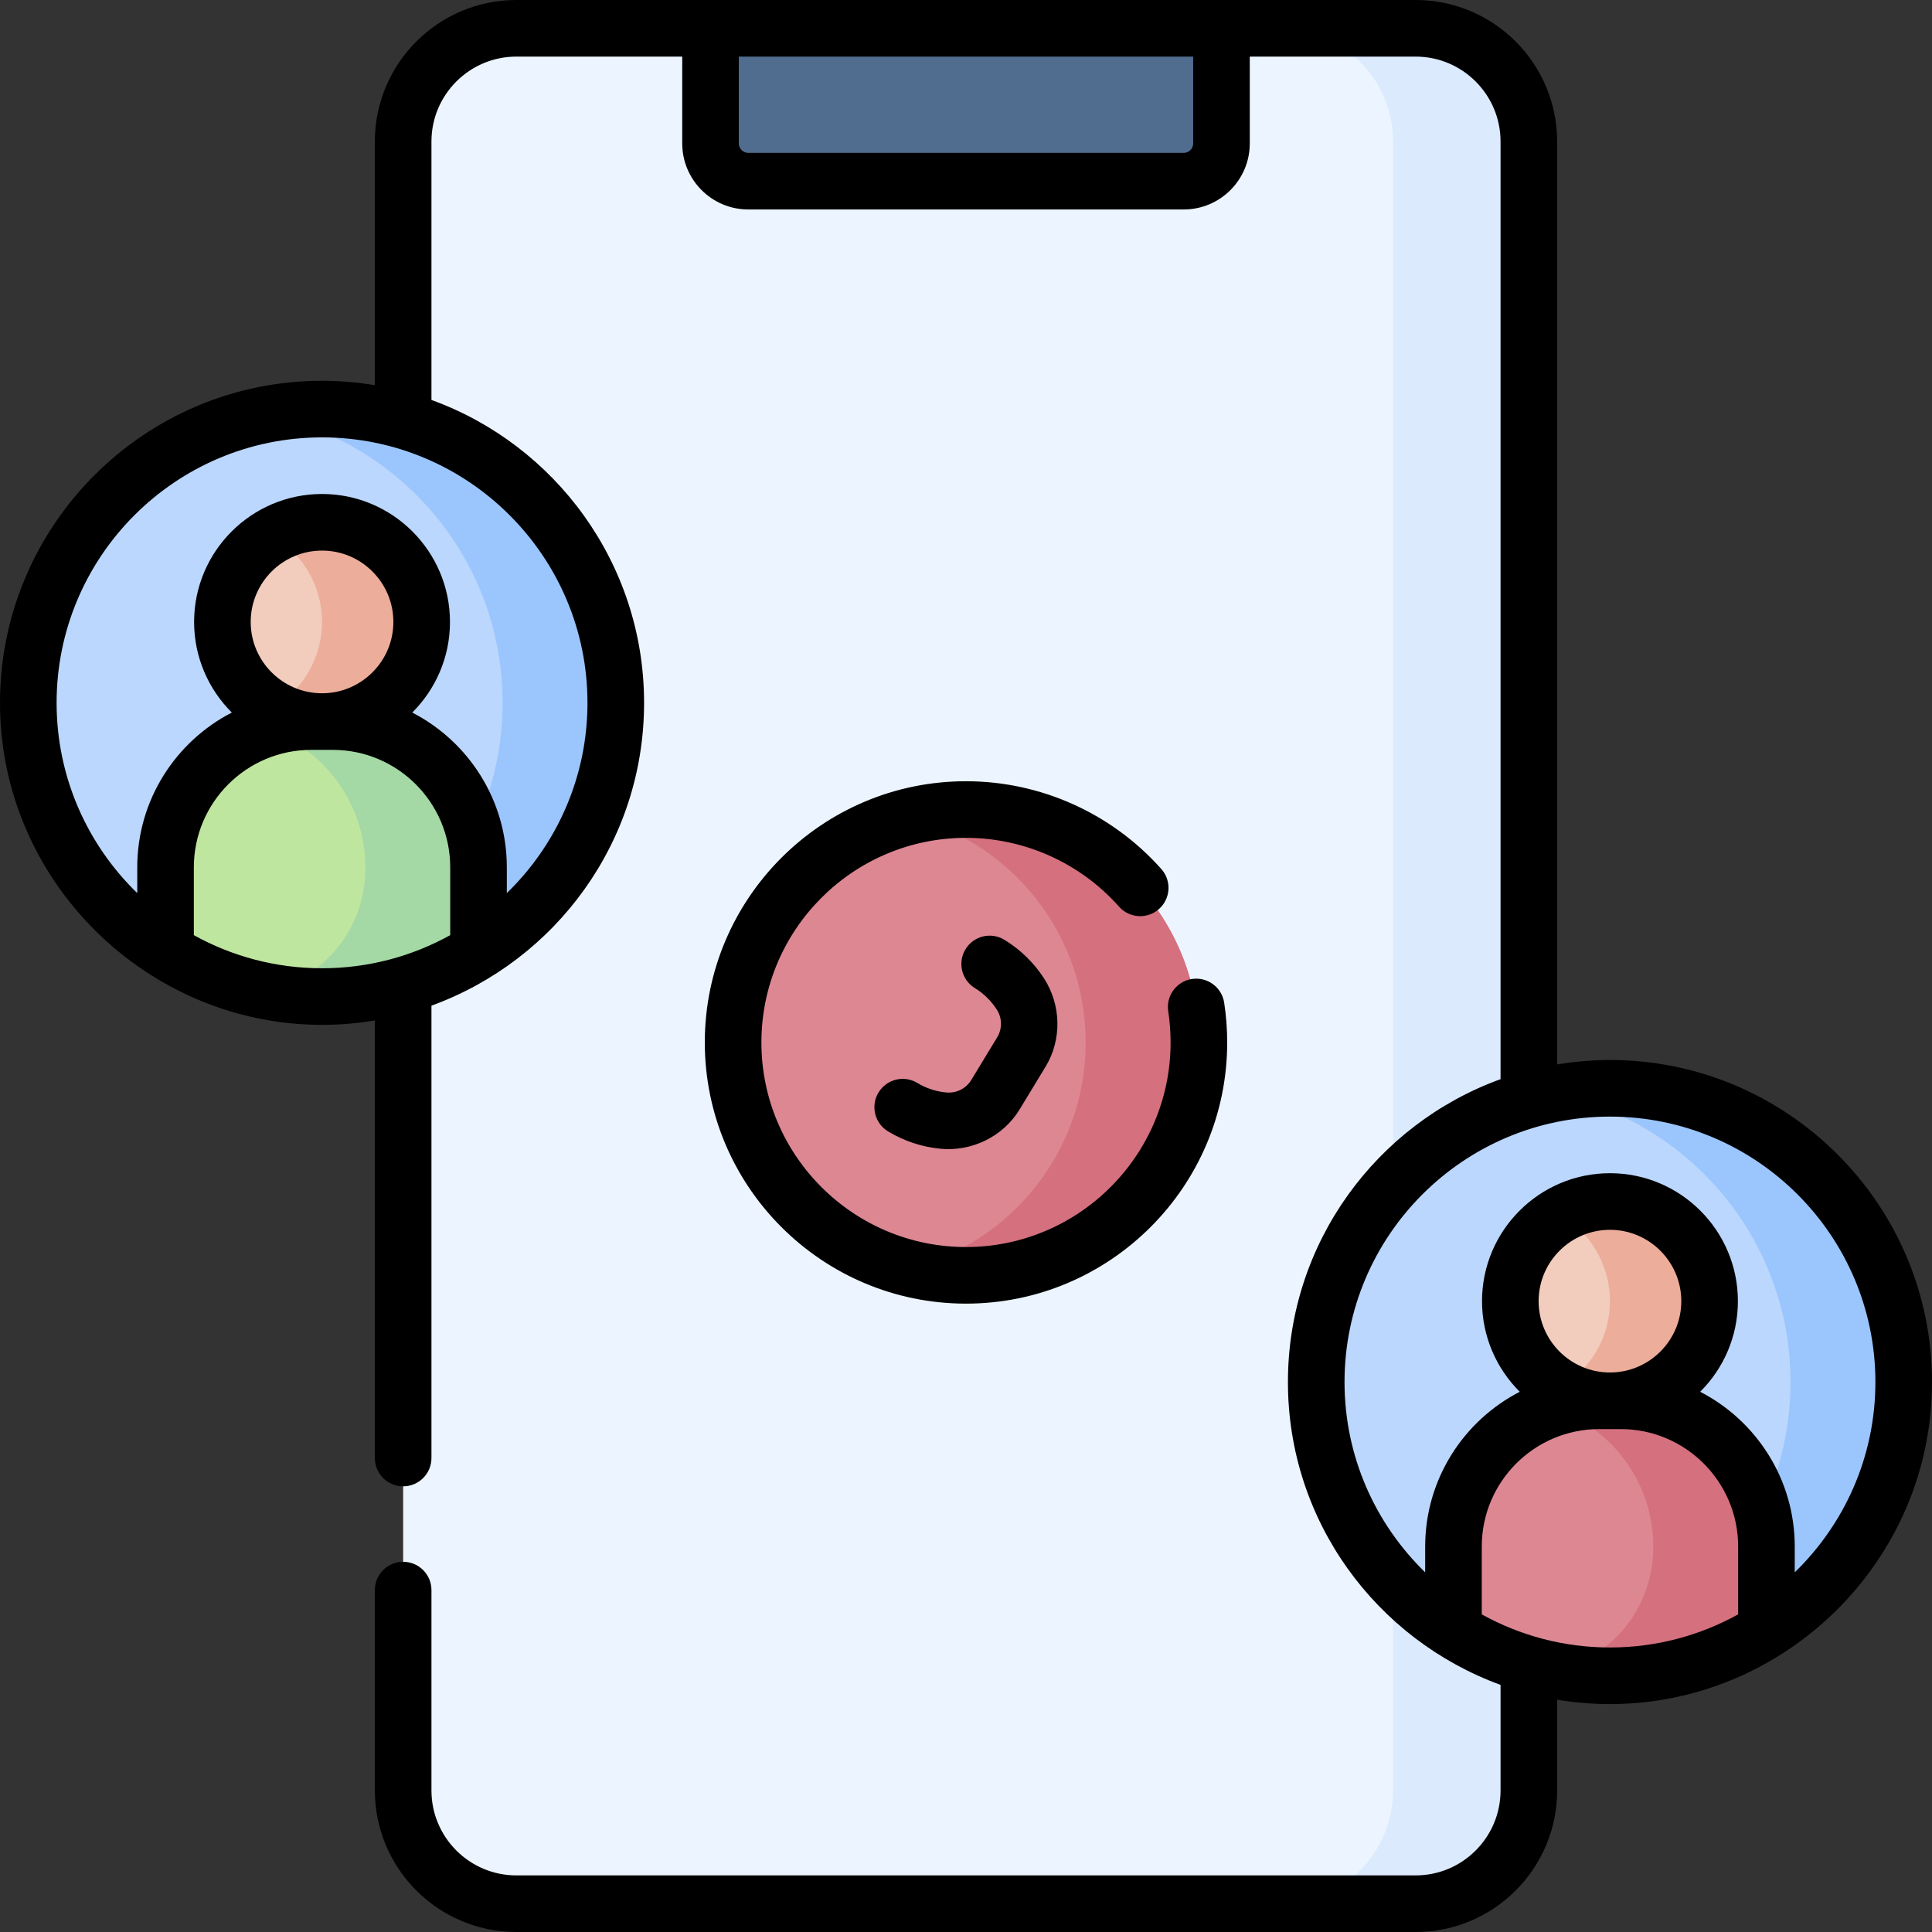 <svg id="Layer_1" enable-background="new 0 0 512 512" height="512" viewBox="0 0 512 512" width="512" xmlns="http://www.w3.org/2000/svg"><rect x="0" y="0" width="512" height="512" fill="#333333" stroke="none"/><g><g><g><path d="m375.159 504.5h-238.318c-16.569 0-30-13.431-30-30v-437c0-16.569 13.431-30 30-30h238.319c16.569 0 30 13.431 30 30v437c-.001 16.569-13.432 30-30.001 30z" fill="#ecf5ff"/><path d="m375.159 7.5h-36c16.569 0 30 13.431 30 30v437c0 16.569-13.431 30-30 30h36c16.569 0 30-13.431 30-30v-437c0-16.569-13.431-30-30-30z" fill="#dbeafd"/></g><path d="m313.703 48.011h-115.406c-5.523 0-10-4.477-10-10v-30.511h135.405v30.511c.001 5.523-4.477 10-9.999 10z" fill="#506d90"/><g><circle cx="256" cy="276.255" fill="#dd8793" r="61.72"/><path d="m256 214.536c-5.175 0-10.197.646-15 1.845 26.836 6.702 46.72 30.962 46.72 59.875s-19.884 53.172-46.72 59.874c4.803 1.2 9.825 1.845 15 1.845 34.087 0 61.72-27.633 61.72-61.72s-27.633-61.719-61.72-61.719z" fill="#d5707e"/></g><g><path d="m163.187 186.255c0 27.743-14.514 52.097-36.362 65.883-12.009 7.577-26.233 5.951-41.482 5.951-15.248 0-29.473 1.626-41.482-5.951-21.848-13.786-36.361-38.139-36.361-65.883 0-42.992 34.852-77.844 77.844-77.844s77.843 34.853 77.843 77.844z" fill="#bcd7fd"/><path d="m85.344 108.412c-5.133 0-10.145.51-15 1.459 35.812 6.993 62.844 38.526 62.844 76.385s-27.032 69.392-62.844 76.385c4.855.948 11.216-1.489 16.349-1.489 15.248 0 28.124-1.437 40.133-9.013 21.849-13.785 36.362-38.139 36.362-65.883-.001-42.992-34.852-77.844-77.844-77.844z" fill="#9bc6fd"/><g><path d="m88.194 191.224h-5.7c-21.33 0-38.621 17.291-38.621 38.621v22.276c12.009 7.577 26.222 11.979 41.471 11.979s29.462-4.401 41.471-11.979v-22.276c-.001-21.33-17.292-38.621-38.621-38.621z" fill="#bfe69f"/><path d="m88.194 191.224h-5.7c-4.246 0-8.328.695-12.15 1.961 15.374 5.093 26.471 19.576 26.471 36.659v.409c0 15.606-10.88 29.27-26.184 32.328-.096.019-.191.038-.287.057 4.854.951 9.866 1.461 15 1.461 15.249 0 29.462-4.401 41.471-11.979v-22.276c-.001-21.329-17.292-38.62-38.621-38.62z" fill="#a4d9a6"/><circle cx="85.344" cy="164.818" fill="#f2ccbc" r="26.406"/><path d="m85.344 138.412c-4.811 0-9.318 1.293-13.203 3.542 7.891 4.566 13.203 13.092 13.203 22.865s-5.313 18.298-13.203 22.865c3.885 2.248 8.392 3.542 13.203 3.542 14.584 0 26.406-11.823 26.406-26.406s-11.823-26.408-26.406-26.408z" fill="#ecad9a"/></g></g><g><path d="m504.5 366.255c0 27.743-14.514 52.097-36.362 65.883-12.009 7.577-26.233 3.242-41.482 3.242s-29.473 4.335-41.482-3.242c-21.849-13.785-36.362-38.139-36.362-65.883 0-42.992 34.852-77.844 77.844-77.844s77.844 34.853 77.844 77.844z" fill="#bcd7fd"/><path d="m426.656 288.412c-5.133 0-10.145.51-15 1.459 35.812 6.993 62.844 38.526 62.844 76.385s-27.032 69.392-62.844 76.385c4.855.948 9.867-.608 15-.608 15.248 0 29.473-2.318 41.482-9.895 21.849-13.785 36.362-38.139 36.362-65.883 0-42.991-34.852-77.843-77.844-77.843z" fill="#9bc6fd"/><g><path d="m429.506 371.224h-5.7c-21.33 0-38.621 17.291-38.621 38.621v22.276c12.009 7.577 26.222 11.979 41.471 11.979s29.462-4.401 41.471-11.979v-22.276c0-21.33-17.291-38.621-38.621-38.621z" fill="#dd8793"/><path d="m429.506 371.224h-5.7c-4.246 0-8.328.695-12.15 1.961 15.374 5.093 26.471 19.576 26.471 36.659v.409c0 15.606-10.88 29.27-26.184 32.328-.096.019-.191.038-.287.057 4.854.951 9.866 1.461 15 1.461 15.249 0 29.462-4.401 41.471-11.979v-22.276c0-21.329-17.291-38.62-38.621-38.62z" fill="#d5707e"/><circle cx="426.656" cy="344.818" fill="#f2ccbc" r="26.406"/><path d="m426.656 318.412c-4.811 0-9.318 1.293-13.203 3.542 7.891 4.566 13.203 13.092 13.203 22.865s-5.313 18.298-13.203 22.865c3.885 2.248 8.392 3.542 13.203 3.542 14.584 0 26.406-11.823 26.406-26.406s-11.822-26.408-26.406-26.408z" fill="#ecad9a"/></g></g></g><path d="m426.656 280.912c-4.768 0-9.439.412-13.996 1.167v-244.579c0-20.678-16.822-37.5-37.5-37.5h-238.32c-20.678 0-37.5 16.822-37.5 37.5v64.579c-4.557-.755-9.228-1.167-13.996-1.167-47.059 0-85.344 38.285-85.344 85.343 0 47.347 39.049 85.344 85.344 85.344 4.768 0 9.44-.406 13.996-1.163v115.957c0 4.142 3.358 7.5 7.5 7.5s7.5-3.358 7.5-7.5v-119.882c32.976-12.011 56.348-43.425 56.348-80.256 0-36.882-23.521-68.369-56.348-80.264v-68.491c0-12.407 10.093-22.5 22.5-22.5h43.958v23.011c0 9.649 7.851 17.5 17.5 17.5h115.405c9.649 0 17.5-7.851 17.5-17.5v-23.011h43.958c12.407 0 22.5 10.093 22.5 22.5v248.491c-32.827 11.896-56.348 43.382-56.348 80.264 0 36.844 23.414 68.227 56.348 80.256v27.989c0 12.407-10.093 22.5-22.5 22.5h-238.321c-12.407 0-22.5-10.093-22.5-22.5v-53.107c0-4.142-3.358-7.5-7.5-7.5s-7.5 3.358-7.5 7.5v53.107c0 20.678 16.822 37.5 37.5 37.5h238.32c20.678 0 37.5-16.822 37.5-37.5v-24.064c4.556.757 9.229 1.163 13.996 1.163 46.363 0 85.344-37.915 85.344-85.344 0-47.058-38.285-85.343-85.344-85.343zm-307.342-33.085c-10.078 5.583-21.657 8.772-33.971 8.772s-23.893-3.19-33.971-8.772v-17.982c0-17.16 13.96-31.121 31.121-31.121h5.7c17.16 0 31.121 13.96 31.121 31.121zm-52.877-83.009c0-10.425 8.481-18.906 18.906-18.906s18.906 8.481 18.906 18.906-8.481 18.906-18.906 18.906-18.906-8.481-18.906-18.906zm89.25 21.437c0 19.764-8.205 37.638-21.373 50.429v-6.84c0-17.846-10.195-33.346-25.061-41.011 6.171-6.144 9.997-14.641 9.997-24.016 0-18.696-15.21-33.906-33.906-33.906s-33.906 15.21-33.906 33.906c0 9.375 3.826 17.872 9.997 24.016-14.866 7.665-25.061 23.165-25.061 41.011v6.84c-13.169-12.79-21.374-30.665-21.374-50.429 0-38.788 31.556-70.344 70.344-70.344s70.343 31.557 70.343 70.344zm160.516-148.244c0 1.378-1.122 2.5-2.5 2.5h-115.406c-1.378 0-2.5-1.122-2.5-2.5v-23.011h120.405v23.011zm144.424 389.816c-10.078 5.583-21.657 8.772-33.971 8.772s-23.893-3.19-33.971-8.772v-17.982c0-17.16 13.96-31.121 31.121-31.121h5.7c17.16 0 31.121 13.96 31.121 31.121zm-52.877-83.009c0-10.425 8.481-18.906 18.906-18.906s18.906 8.481 18.906 18.906-8.481 18.906-18.906 18.906-18.906-8.481-18.906-18.906zm67.877 71.866v-6.84c0-17.846-10.195-33.346-25.061-41.011 6.171-6.144 9.997-14.641 9.997-24.016 0-18.696-15.21-33.906-33.906-33.906s-33.906 15.21-33.906 33.906c0 9.375 3.826 17.872 9.997 24.016-14.866 7.665-25.061 23.165-25.061 41.011v6.84c-13.168-12.791-21.373-30.665-21.373-50.429 0-38.788 31.556-70.344 70.344-70.344s70.342 31.557 70.342 70.344c0 19.764-8.205 37.639-21.373 50.429zm-179.068-176.413c2.75 3.097 7.491 3.38 10.588.628 3.097-2.75 3.378-7.491.628-10.588-13.135-14.791-32.006-23.275-51.775-23.275-38.168 0-69.22 31.052-69.22 69.22s31.052 69.22 69.22 69.22 69.22-31.052 69.22-69.22c0-3.527-.268-7.071-.797-10.532-.625-4.095-4.451-6.907-8.547-6.281-4.095.625-6.907 4.452-6.281 8.547.415 2.714.625 5.495.625 8.267 0 29.897-24.323 54.22-54.22 54.22s-54.22-24.323-54.22-54.22 24.323-54.22 54.22-54.22c15.485-.001 30.268 6.645 40.559 18.234zm-39.172 45.955c-1.366 2.251-3.941 3.542-6.579 3.29l-.167-.016c-2.648-.254-5.25-1.118-7.522-2.498-3.54-2.152-8.153-1.023-10.303 2.517s-1.023 8.153 2.517 10.303c4.193 2.547 8.991 4.141 13.892 4.61 8.292.795 16.623-3.218 20.983-10.422l6.883-11.335c4.369-7.191 4.132-16.381-.438-23.437-2.667-4.118-6.294-7.641-10.489-10.188-3.54-2.15-8.153-1.023-10.303 2.518s-1.022 8.153 2.518 10.303c2.309 1.402 4.316 3.408 5.785 5.675 1.432 2.21 1.474 5.092.107 7.343z"/></g></svg>